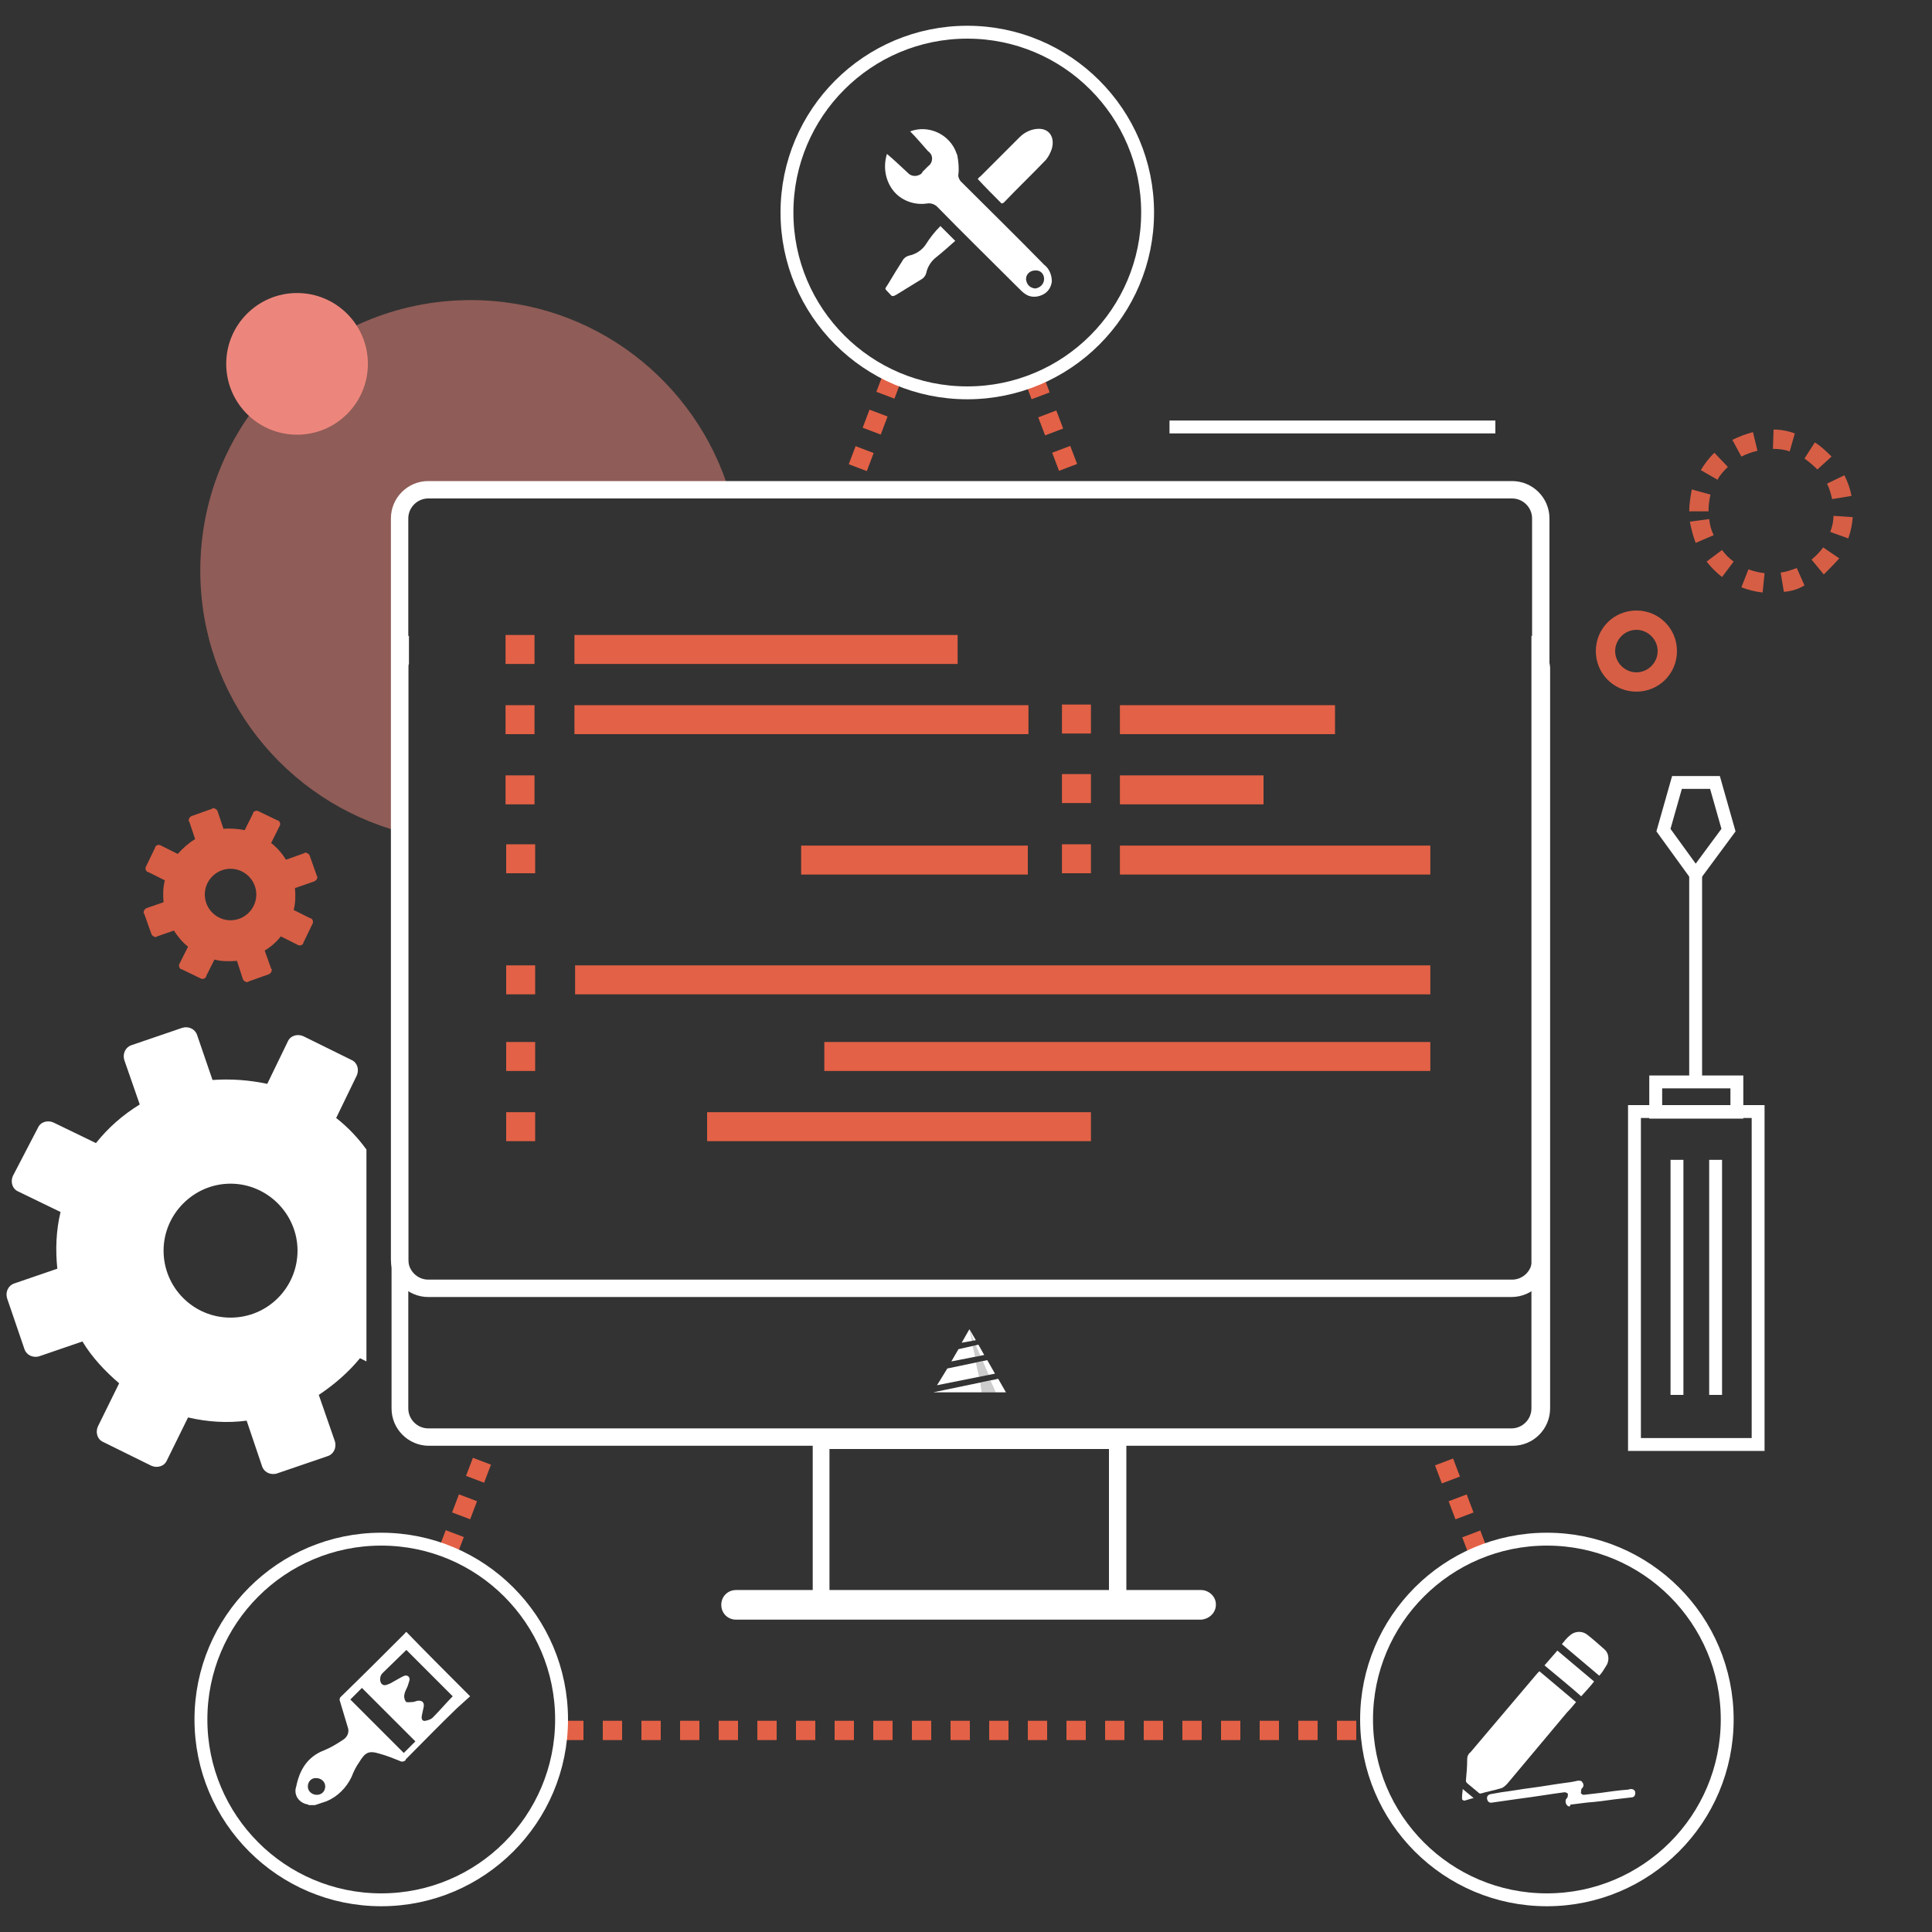 <?xml version="1.0" encoding="utf-8"?>
<!-- Generator: Adobe Illustrator 22.1.0, SVG Export Plug-In . SVG Version: 6.00 Build 0)  -->
<svg version="1.1" id="레이어_1" xmlns="http://www.w3.org/2000/svg" xmlns:xlink="http://www.w3.org/1999/xlink" x="0px"
	 y="0px" viewBox="0 0 300 300" style="enable-background:new 0 0 300 300;" xml:space="preserve">
<rect x="0" y="0" width="300" height="300" fill="#333333" stroke="none"/>
<style type="text/css">
	.st0{display:none;fill:#333333;}
	.st1{opacity:0.5;fill:#EC867C;}
	.st2{fill:#EC867C;}
	.st3{fill:none;stroke:#E36146;stroke-width:3;stroke-miterlimit:10;stroke-dasharray:3,3;}
	.st4{fill:#D65E45;}
	.st5{fill:#E36146;}
	.st6{fill:#FFFFFF;}
	.st7{fill:#202121;}
	.st8{fill:none;stroke:#FFFFFF;stroke-width:2;stroke-miterlimit:10;}
	.st9{opacity:0.5;}
	.st10{opacity:0.4;fill:#060000;enable-background:new    ;}
</style>
<rect x="-67.5" y="-48.1" class="st0" width="432.2" height="408.3"/>
<g>
	<path class="st1" d="M62.3,76.5h51c-5.2-17.3-21.2-29.9-40.2-29.9c-23.2,0-42,18.8-42,42c0,19.5,13.2,35.8,31.2,40.6V76.5z"/>
	<g id="그룹_156" transform="translate(1130.027 2141)">
		<circle id="타원_145" class="st2" cx="-1083.9" cy="-2084.5" r="11"/>
	</g>
	<line id="선_58" class="st3" x1="87.6" y1="268.7" x2="211.5" y2="268.7"/>
	<path id="패스_973" class="st4" d="M49.2,136l-1.1-3.1c-0.1-0.3-0.4-0.5-0.7-0.5c-0.1,0-0.1,0-0.2,0.1l-2.8,1
		c-0.6-1-1.4-1.9-2.3-2.6l1.3-2.6c0.2-0.3,0.1-0.7-0.2-0.9c0,0,0,0-0.1,0l-2.9-1.4c-0.3-0.2-0.7-0.1-0.9,0.2c0,0,0,0,0,0.1l-1.3,2.6
		c-1.1-0.2-2.2-0.3-3.3-0.2l-0.9-2.7c-0.1-0.3-0.4-0.5-0.7-0.5c-0.1,0-0.1,0-0.2,0.1l-3.1,1.1c-0.3,0.1-0.5,0.4-0.5,0.7
		c0,0.1,0,0.1,0.1,0.2l0.9,2.7c-1,0.6-1.9,1.4-2.7,2.3l-2.6-1.3c-0.3-0.2-0.7-0.1-0.9,0.2c0,0,0,0,0,0.1l-1.4,2.9
		c-0.2,0.3-0.1,0.7,0.2,0.9c0,0,0,0,0.1,0l2.6,1.3c-0.3,1.1-0.3,2.3-0.2,3.4l-2.6,0.9c-0.3,0.1-0.5,0.4-0.5,0.7c0,0.1,0,0.1,0.1,0.2
		l1.1,3.1c0.1,0.3,0.4,0.5,0.7,0.5c0.1,0,0.1,0,0.2-0.1l2.6-0.9c0.6,0.9,1.3,1.8,2.2,2.5l-1.3,2.6c-0.2,0.3-0.1,0.7,0.2,0.9
		c0,0,0,0,0.1,0l2.9,1.4c0.3,0.2,0.7,0.1,0.9-0.2c0,0,0,0,0-0.1l1.3-2.6c1.1,0.3,2.3,0.3,3.5,0.2l0.9,2.8c0.1,0.3,0.4,0.5,0.7,0.5
		c0.1,0,0.1,0,0.2-0.1l3.1-1.1c0.3-0.1,0.5-0.4,0.5-0.7c0-0.1,0-0.1-0.1-0.2l-1-2.8c1-0.6,1.8-1.3,2.5-2.2l2.6,1.3
		c0.3,0.2,0.7,0.1,0.9-0.2c0,0,0,0,0-0.1l1.4-2.9c0.2-0.3,0.1-0.7-0.2-0.9c0,0,0,0-0.1,0l-2.6-1.3c0.3-1.1,0.3-2.3,0.2-3.4l2.9-1
		C49.2,136.7,49.4,136.3,49.2,136z M35.8,142.9c-2.2,0-4-1.8-4-4s1.8-4,4-4s4,1.8,4,4C39.8,141.1,38,142.9,35.8,142.9z"/>
	<rect x="68.6" y="238" transform="matrix(0.355 -0.935 0.935 0.355 -178.697 219.969)" class="st5" width="2.9" height="3"/>
	<rect x="70.6" y="232.4" transform="matrix(0.355 -0.935 0.935 0.355 -172.155 218.357)" class="st5" width="3" height="3"/>
	<rect x="72.8" y="226.8" transform="matrix(0.355 -0.935 0.935 0.355 -165.537 216.727)" class="st5" width="3" height="3"/>
	<rect x="132.3" y="69.7" transform="matrix(0.354 -0.935 0.935 0.354 19.79 171.114)" class="st5" width="3" height="3"/>
	<rect x="134.5" y="64.1" transform="matrix(0.354 -0.935 0.935 0.354 26.409 169.483)" class="st5" width="3" height="3"/>
	<rect x="136.6" y="58.5" transform="matrix(0.354 -0.935 0.935 0.354 33.028 167.851)" class="st5" width="3" height="3"/>
	<rect x="227.6" y="238" transform="matrix(0.935 -0.354 0.354 0.935 -70.001 96.757)" class="st5" width="3" height="2.9"/>
	<rect x="225.5" y="232.4" transform="matrix(0.935 -0.354 0.354 0.935 -68.171 95.648)" class="st5" width="3" height="3"/>
	<rect x="223.4" y="226.8" transform="matrix(0.935 -0.354 0.354 0.935 -66.336 94.564)" class="st5" width="3" height="3"/>
	<rect x="163.8" y="69.7" transform="matrix(0.935 -0.355 0.355 0.935 -14.515 63.282)" class="st5" width="3" height="3"/>
	<rect x="161.7" y="64.1" transform="matrix(0.935 -0.354 0.354 0.935 -12.662 62.109)" class="st5" width="3" height="3"/>
	<rect x="159.6" y="58.5" transform="matrix(0.935 -0.354 0.354 0.935 -10.811 60.99)" class="st5" width="3" height="3"/>
	<path id="패스_976" class="st6" d="M234.7,201.4H66.5c-3.2,0-5.8-2.6-5.8-5.8l0,0V80.5c0-3.2,2.6-5.8,5.8-5.8l0,0h168.3
		c3.2,0,5.8,2.6,5.8,5.8c0,0,0,0,0,0v115.1C240.5,198.8,237.9,201.4,234.7,201.4z M66.5,77.4c-1.7,0-3.1,1.4-3.1,3.1v115.1
		c0,1.7,1.4,3.1,3.1,3.1h168.3c1.7,0,3.1-1.4,3.1-3.1V80.5c0-1.7-1.4-3.1-3.1-3.1H66.5z"/>
	<path id="패스_977" class="st4" d="M273.7,92c-1.1-0.1-2.2-0.4-3.3-0.8l1.1-2.8c0.8,0.3,1.6,0.5,2.5,0.6L273.7,92z M277,91.9
		l-0.5-3c0.9-0.1,1.7-0.4,2.5-0.7l1.2,2.7C279.2,91.5,278.2,91.8,277,91.9z M267.4,89.6c-0.9-0.7-1.7-1.5-2.4-2.4l2.4-1.8
		c0.5,0.7,1.1,1.3,1.8,1.8L267.4,89.6z M283.2,89.2l-1.9-2.3c0.7-0.6,1.3-1.2,1.8-1.9l2.5,1.7C284.8,87.6,284,88.4,283.2,89.2
		L283.2,89.2z M263.3,84.3c-0.4-1.1-0.7-2.2-0.9-3.3l3-0.4c0.1,0.9,0.3,1.7,0.7,2.5L263.3,84.3z M287,83.6l-2.8-1
		c0.3-0.8,0.5-1.6,0.5-2.5l3,0.2C287.6,81.4,287.4,82.5,287,83.6z M265.3,79.4h-3c0-1.1,0.2-2.3,0.4-3.4l2.9,0.8
		C265.4,77.7,265.3,78.5,265.3,79.4z M284.5,77.5c-0.2-0.8-0.4-1.6-0.8-2.4l2.7-1.3c0.5,1,0.9,2.1,1.1,3.2L284.5,77.5z M266.7,74.5
		l-2.6-1.5c0.6-1,1.3-1.9,2.1-2.7l2.1,2.2C267.7,73.1,267.1,73.7,266.7,74.5z M282.2,72.9c-0.6-0.6-1.3-1.2-2-1.7l1.6-2.5
		c1,0.6,1.8,1.4,2.6,2.2L282.2,72.9z M270.4,70.9l-1.4-2.6c1-0.5,2.1-0.9,3.2-1.2l0.7,2.9C272,70.2,271.2,70.5,270.4,70.9
		L270.4,70.9z M277.9,70.1c-0.8-0.3-1.7-0.4-2.6-0.4l0.1-3c1.1,0,2.2,0.2,3.3,0.6L277.9,70.1z"/>
	<path id="패스_978" class="st4" d="M254.1,107.4c-3.5,0-6.3-2.8-6.3-6.3c0-3.5,2.8-6.3,6.3-6.3c3.5,0,6.3,2.8,6.3,6.3v0
		C260.4,104.6,257.6,107.4,254.1,107.4z M254.1,97.8c-1.8,0-3.3,1.5-3.3,3.3c0,1.8,1.5,3.3,3.3,3.3s3.3-1.5,3.3-3.3v0
		C257.4,99.3,255.9,97.8,254.1,97.8z"/>
	<path id="패스_979" class="st6" d="M174.9,250.8h-48.7v-28.4h48.7V250.8z M128.8,248.1h43.4V225h-43.4
		C128.8,225,128.8,248.1,128.8,248.1z"/>
	<path id="패스_980" class="st6" d="M186.5,251.5h-72.2c-1.3,0-2.3-1-2.3-2.3s1-2.3,2.3-2.3l0,0h72.2c1.2,0,2.3,1,2.3,2.2
		c0,0,0,0,0,0.1C188.8,250.4,187.8,251.4,186.5,251.5z"/>
	<path id="패스_981" class="st6" d="M237.8,98.7v120c0,1.7-1.4,3.1-3.1,3.1H66.5c-1.7,0-3.1-1.4-3.1-3.1V103.6
		c0-0.2,0-0.4,0.1-0.5v-4.4c-1.7,1.1-2.7,2.9-2.7,4.9v115.1c0,3.2,2.6,5.8,5.8,5.8l0,0h168.3c3.2,0,5.8-2.6,5.8-5.8l0,0V103.6
		C240.5,101.6,239.5,99.8,237.8,98.7z"/>
	<path id="패스_982" class="st7" d="M62.3,198.6"/>
	<circle id="타원_147" class="st8" cx="150.2" cy="33" r="28"/>
	<circle id="타원_148" class="st8" cx="59.2" cy="267" r="28"/>
	<circle id="타원_149" class="st8" cx="240.2" cy="267" r="28"/>
	<path id="패스_983" class="st8" d="M266.3,121.5h-5.9l-2.1,7.4l5,6.9l5.1-6.9L266.3,121.5z"/>
	<rect id="사각형_588" x="253.8" y="172.6" class="st8" width="19.2" height="51.7"/>
	<rect id="사각형_589" x="257.1" y="168" class="st8" width="12.6" height="4.7"/>
	<line id="선_61" class="st8" x1="263.3" y1="134.9" x2="263.3" y2="168"/>
	<line id="선_62" class="st8" x1="260.4" y1="180.1" x2="260.4" y2="216.6"/>
	<line id="선_63" class="st8" x1="266.4" y1="180.1" x2="266.4" y2="216.6"/>
	<line id="선_64" class="st8" x1="181.6" y1="66.3" x2="232.2" y2="66.3"/>
	<path id="패스_984" class="st6" d="M150.4,211.8"/>
	<path id="패스_985" class="st6" d="M150.4,211.8"/>
	<path id="패스_986" class="st6" d="M144.9,216.2h11.3l-1.2-2.1L144.9,216.2z"/>
	<path id="패스_987" class="st6" d="M147.1,212.5l-1.6,2.6l9-1.8l-1.2-2.1L147.1,212.5z"/>
	<g id="그룹_158" transform="translate(1130.027 2141)">
		<path id="패스_988" class="st6" d="M-978.5-1932.9l-1-1.7l-1.2,2.1L-978.5-1932.9z"/>
		<path id="패스_989" class="st6" d="M-981.2-1931.5l-1.1,1.9l5.1-1l-0.9-1.6L-981.2-1931.5z"/>
	</g>
	<g id="그룹_159" transform="translate(1130.027 2141)" class="st9">
		<path id="패스_990" class="st10" d="M-976.2-1926.6l-1.6,0.3l0.2,1.5h2.2L-976.2-1926.6z"/>
		<path id="패스_991" class="st10" d="M-977.4-1929.6l-1.1,0.2l0.5,2.2l1.5-0.3L-977.4-1929.6z"/>
		<path id="패스_992" class="st10" d="M-979.5-1934.6l0.4,1.8h0.3L-979.5-1934.6z"/>
		<path id="패스_993" class="st10" d="M-978.3-1930.4l0.5-0.1l-0.7-1.6l-0.5,0.1l0.4,1.7L-978.3-1930.4z"/>
	</g>
	<rect id="사각형_591" x="89.2" y="98.6" class="st5" width="59.5" height="4.5"/>
	<rect id="사각형_592" x="89.2" y="109.5" class="st5" width="70.5" height="4.5"/>
	<rect id="사각형_593" x="89.3" y="149.9" class="st5" width="132.8" height="4.5"/>
	<rect id="사각형_594" x="164.9" y="109.4" class="st5" width="4.5" height="4.5"/>
	<rect id="사각형_595" x="78.5" y="98.6" class="st5" width="4.5" height="4.5"/>
	<rect id="사각형_596" x="78.5" y="109.5" class="st5" width="4.5" height="4.5"/>
	<rect id="사각형_597" x="78.5" y="120.4" class="st5" width="4.5" height="4.5"/>
	<rect id="사각형_598" x="78.6" y="131.1" class="st5" width="4.5" height="4.5"/>
	<rect id="사각형_599" x="78.6" y="149.9" class="st5" width="4.5" height="4.5"/>
	<rect id="사각형_600" x="78.6" y="161.8" class="st5" width="4.5" height="4.5"/>
	<rect id="사각형_601" x="78.6" y="172.7" class="st5" width="4.5" height="4.5"/>
	<rect id="사각형_602" x="164.9" y="120.2" class="st5" width="4.5" height="4.5"/>
	<rect id="사각형_603" x="164.9" y="131.1" class="st5" width="4.5" height="4.5"/>
	<rect id="사각형_604" x="124.4" y="131.3" class="st5" width="35.2" height="4.5"/>
	<rect id="사각형_605" x="173.9" y="131.3" class="st5" width="48.2" height="4.5"/>
	<rect id="사각형_606" x="173.9" y="120.4" class="st5" width="22.3" height="4.5"/>
	<rect id="사각형_607" x="173.9" y="109.5" class="st5" width="33.4" height="4.5"/>
	<rect id="사각형_608" x="128" y="161.8" class="st5" width="94.1" height="4.5"/>
	<rect id="사각형_609" x="109.8" y="172.7" class="st5" width="59.6" height="4.5"/>
	<g id="그룹_160" transform="translate(1130.027 2141)">
		<path id="패스_995" class="st6" d="M-992.3-2117.1c1.2,1,2.2,2,3.2,2.9c0.5,0.6,1.4,0.7,2.1,0.2c0.1-0.1,0.2-0.2,0.2-0.3
			l0.9-0.9c0.6-0.4,0.8-1.3,0.4-1.9c-0.1-0.1-0.2-0.3-0.4-0.4c-0.9-1-1.8-2.1-2.8-3.1c2.9-1.1,6.2,0.5,7.2,3.4c0,0.1,0,0.1,0.1,0.2
			c0.2,1,0.3,2,0.2,3c-0.1,0.4,0.1,0.8,0.3,1.1c4.3,4.3,8.7,8.6,13,13c0.8,0.6,1.2,1.6,1.2,2.6c-0.1,0.9-0.6,1.7-1.5,2.1
			c-0.9,0.4-1.9,0.4-2.7-0.2c-0.3-0.2-0.6-0.5-0.9-0.8c-4.2-4.2-8.5-8.4-12.7-12.7c-0.4-0.4-1-0.6-1.6-0.5c-2,0.3-4.1-0.5-5.3-2.1
			C-992.6-2113.1-992.9-2115.2-992.3-2117.1z M-969.3-2099c-0.8,0-1.4,0.6-1.4,1.3c0,0,0,0,0,0.1c0.1,0.8,0.6,1.3,1.4,1.4
			c0.8-0.1,1.4-0.7,1.4-1.5c0-0.7-0.5-1.3-1.2-1.3C-969.1-2099-969.2-2099-969.3-2099z"/>
		<path id="패스_996" class="st6" d="M-974.5-2109.4c-1.3-1.3-2.5-2.5-3.7-3.8c0.1-0.1,0.2-0.3,0.4-0.4l6.1-6.1
			c0.8-0.8,1.9-1.3,3-1.3c1.6,0,2.5,1.3,2,3.1c-0.2,0.6-0.5,1.2-0.9,1.7c-2.2,2.3-4.4,4.4-6.6,6.7
			C-974.3-2109.5-974.4-2109.4-974.5-2109.4z"/>
		<path id="패스_997" class="st6" d="M-984-2105.9l2.3,2.3c-0.9,0.8-1.9,1.7-2.9,2.5c-0.8,0.6-1.4,1.5-1.6,2.5
			c-0.1,0.4-0.4,0.8-0.8,1l-3.9,2.4c-0.4,0.2-0.6,0.3-0.9-0.1c-1-1.1-0.9-0.6-0.2-1.8c0.7-1.2,1.4-2.3,2.1-3.4
			c0.2-0.4,0.6-0.7,1-0.8c1-0.2,2-0.8,2.6-1.7C-985.6-2104.1-984.9-2105-984-2105.9z"/>
	</g>
	<path id="패스_998" class="st6" d="M73,263.4l-0.9-0.9l0,0c-3-3-6-6-9-9.1c-0.1,0.1-0.2,0.1-0.2,0.2c-3.3,3.3-6.6,6.6-10,9.9
		c-0.2,0.2-0.2,0.5-0.1,0.7c0.4,1.3,0.8,2.7,1.2,4c0.3,0.8-0.1,1.6-0.8,2c-0.9,0.6-1.9,1.2-2.9,1.6c-2.6,1-3.8,3.1-4.3,5.6
		c-0.4,1.1,0.2,2.3,1.4,2.7c0.1,0,0.3,0.1,0.4,0.1c0.1,0,0.1,0,0.1,0.1l0,0h1c0.6-0.2,1.2-0.4,1.8-0.6c1.7-0.7,3.1-2.1,3.9-3.8
		c0.3-0.8,0.7-1.6,1.2-2.3c0.9-1.5,1.5-1.8,3.1-1.3c1.1,0.3,2.1,0.7,3.1,1.1c0.3,0.2,0.7,0.2,1-0.1c0,0,0,0,0-0.1
		c2.6-2.6,5.2-5.3,7.9-7.9l0,0L73,263.4z M49.2,278.7c-0.7,0-1.4-0.5-1.4-1.3c0,0,0,0,0,0c0-0.7,0.5-1.3,1.2-1.3c0,0,0.1,0,0.1,0
		c0.7,0,1.4,0.5,1.4,1.3c0,0,0,0,0,0C50.5,278.1,50,278.7,49.2,278.7C49.3,278.7,49.3,278.7,49.2,278.7z M62.7,272.2l-8.3-8.3
		l1.8-1.8l8.3,8.3L62.7,272.2z M67.2,266.7c-0.3,0.3-0.7,0.4-1.1,0.5c-0.5,0.1-0.7-0.2-0.6-0.8c0.1-0.5,0.2-0.9,0.3-1.4
		c0.1-0.7-0.3-1-1-0.9c-0.3,0.1-0.6,0.2-0.9,0.2c-0.3,0-0.8,0.1-0.9-0.1c-0.2-0.3-0.3-0.7-0.2-1.1c0.1-0.6,0.5-1.1,0.6-1.6
		c0.1-0.4,0.4-0.8,0-1.2c-0.4-0.3-0.8,0-1.2,0.2c-0.5,0.3-1.1,0.6-1.6,0.9c-0.5,0.2-1,0.5-1.4,0c-0.3-0.5-0.2-1.2,0.2-1.6
		c1.2-1.2,2.5-2.4,3.7-3.6l7.2,7.2C69.3,264.4,68.3,265.6,67.2,266.7z"/>
	<g id="그룹_161" transform="translate(1130.027 2141)">
		<path id="패스_999" class="st6" d="M-886.4-1860.5c-0.4-0.1-0.6-0.6-0.5-1c0-0.1,0.1-0.2,0.2-0.3c0-0.1,0.1-0.1,0.1-0.2
			c0-0.2,0.1-0.4,0-0.5c-0.1-0.1-0.3-0.2-0.5-0.2c-2.3,0.3-4.6,0.7-7,1l-4.2,0.6c-0.4,0.1-0.7-0.1-0.8-0.5c-0.1-0.4,0.1-0.7,0.5-0.8
			c0,0,0,0,0,0c0.6-0.1,1.1-0.2,1.7-0.3c1.6-0.2,3.2-0.5,4.8-0.7c1.6-0.2,3.2-0.5,4.7-0.7c0.8-0.1,1.6-0.2,2.4-0.4
			c0.3,0,0.6,0,0.7,0.3c0.2,0.2,0.2,0.6,0,0.8c-0.1,0.1-0.2,0.2-0.2,0.4c0,0.2-0.1,0.4,0,0.5c0.1,0.1,0.2,0.2,0.4,0.2
			c0.9-0.1,1.7-0.2,2.6-0.3c1.4-0.2,2.8-0.4,4.2-0.5c0.2,0,0.3-0.1,0.5-0.1c0.4,0,0.7,0.2,0.7,0.6c0,0.4-0.2,0.7-0.6,0.7
			c-0.9,0.1-1.7,0.2-2.6,0.3c-1.4,0.2-2.9,0.4-4.3,0.5l-2.4,0.3c-0.1,0-0.2,0-0.2,0.1C-886.2-1860.5-886.3-1860.5-886.4-1860.5z"/>
		<path id="패스_1000" class="st6" d="M-903-1862c0-0.4,0.1-0.8,0.1-1.2c0.6,0.5,1.1,0.9,1.7,1.4c-0.5,0.1-1,0.3-1.4,0.4
			c-0.2,0-0.3-0.1-0.4-0.2C-903-1861.8-903-1861.9-903-1862z"/>
		<path id="패스_1001" class="st6" d="M-891-1881.5l5.7,4.8c-0.5,0.6-0.9,1.1-1.4,1.6l-9.3,11.1c-0.3,0.3-0.6,0.6-1,0.7
			c-1,0.3-2.1,0.5-3.1,0.8c-0.1,0-0.2,0-0.3-0.1l-1.8-1.5c-0.1-0.1-0.2-0.2-0.2-0.4c0.1-1.1,0.2-2.2,0.2-3.4c0-0.4,0.2-0.8,0.5-1
			l3.3-3.9c2.4-2.8,4.8-5.7,7.2-8.5C-891.1-1881.3-891.1-1881.4-891-1881.5z"/>
		<path id="패스_1002" class="st6" d="M-881.7-1880.8c-1.9-1.6-3.8-3.2-5.8-4.9c0.4-0.5,0.8-1,1.3-1.4c0.7-0.6,1.8-0.7,2.6-0.1
			c0.9,0.7,1.8,1.5,2.7,2.3c0.8,0.7,0.8,1.9,0.2,2.7C-881-1881.7-881.3-1881.2-881.7-1880.8z"/>
		<path id="패스_1003" class="st6" d="M-890.2-1882.4c0.7-0.8,1.3-1.5,2-2.3l5.7,4.8c-0.6,0.8-1.3,1.5-2,2.3
			C-886.3-1879.2-888.3-1880.8-890.2-1882.4z"/>
	</g>
	<path class="st6" d="M56.9,178.5c-1.3-1.8-2.9-3.5-4.7-4.9l3.2-6.6c0.4-0.9,0.1-2-0.8-2.4l-7.5-3.7c-0.9-0.4-2-0.1-2.4,0.8
		l-3.2,6.6c-2.8-0.6-5.7-0.8-8.5-0.6l-2.4-7c-0.3-0.9-1.3-1.4-2.3-1.1c0,0,0,0,0,0l-7.9,2.7c-0.9,0.3-1.4,1.3-1.1,2.3c0,0,0,0,0,0
		l2.4,6.9c-2.6,1.6-4.9,3.6-6.8,6l-6.6-3.2c-0.9-0.4-2-0.1-2.4,0.8L2,182.6c-0.4,0.9-0.1,2,0.8,2.4l6.6,3.2
		c-0.7,2.9-0.8,5.9-0.5,8.8l-6.7,2.3c-0.9,0.3-1.4,1.3-1.1,2.3c0,0,0,0,0,0l2.7,7.9c0.3,0.9,1.3,1.4,2.3,1.1c0,0,0,0,0,0l6.7-2.3
		c1.5,2.5,3.5,4.6,5.7,6.5l-3.3,6.7c-0.4,0.9-0.1,2,0.8,2.4l7.5,3.7c0.9,0.4,2,0.1,2.4-0.8l3.3-6.7c3,0.7,6.1,0.9,9.1,0.5l2.4,7.1
		c0.3,0.9,1.3,1.4,2.3,1.1c0,0,0,0,0,0l7.9-2.7c0.9-0.3,1.4-1.3,1.1-2.3c0,0,0,0,0,0l-2.5-7.2c2.4-1.6,4.6-3.5,6.4-5.7l1,0.5V178.5z
		 M35.8,204.6C35.8,204.6,35.8,204.6,35.8,204.6c-5.8,0-10.4-4.7-10.4-10.4s4.7-10.4,10.4-10.4s10.4,4.7,10.4,10.4
		C46.2,199.9,41.6,204.6,35.8,204.6z"/>
</g>
</svg>
